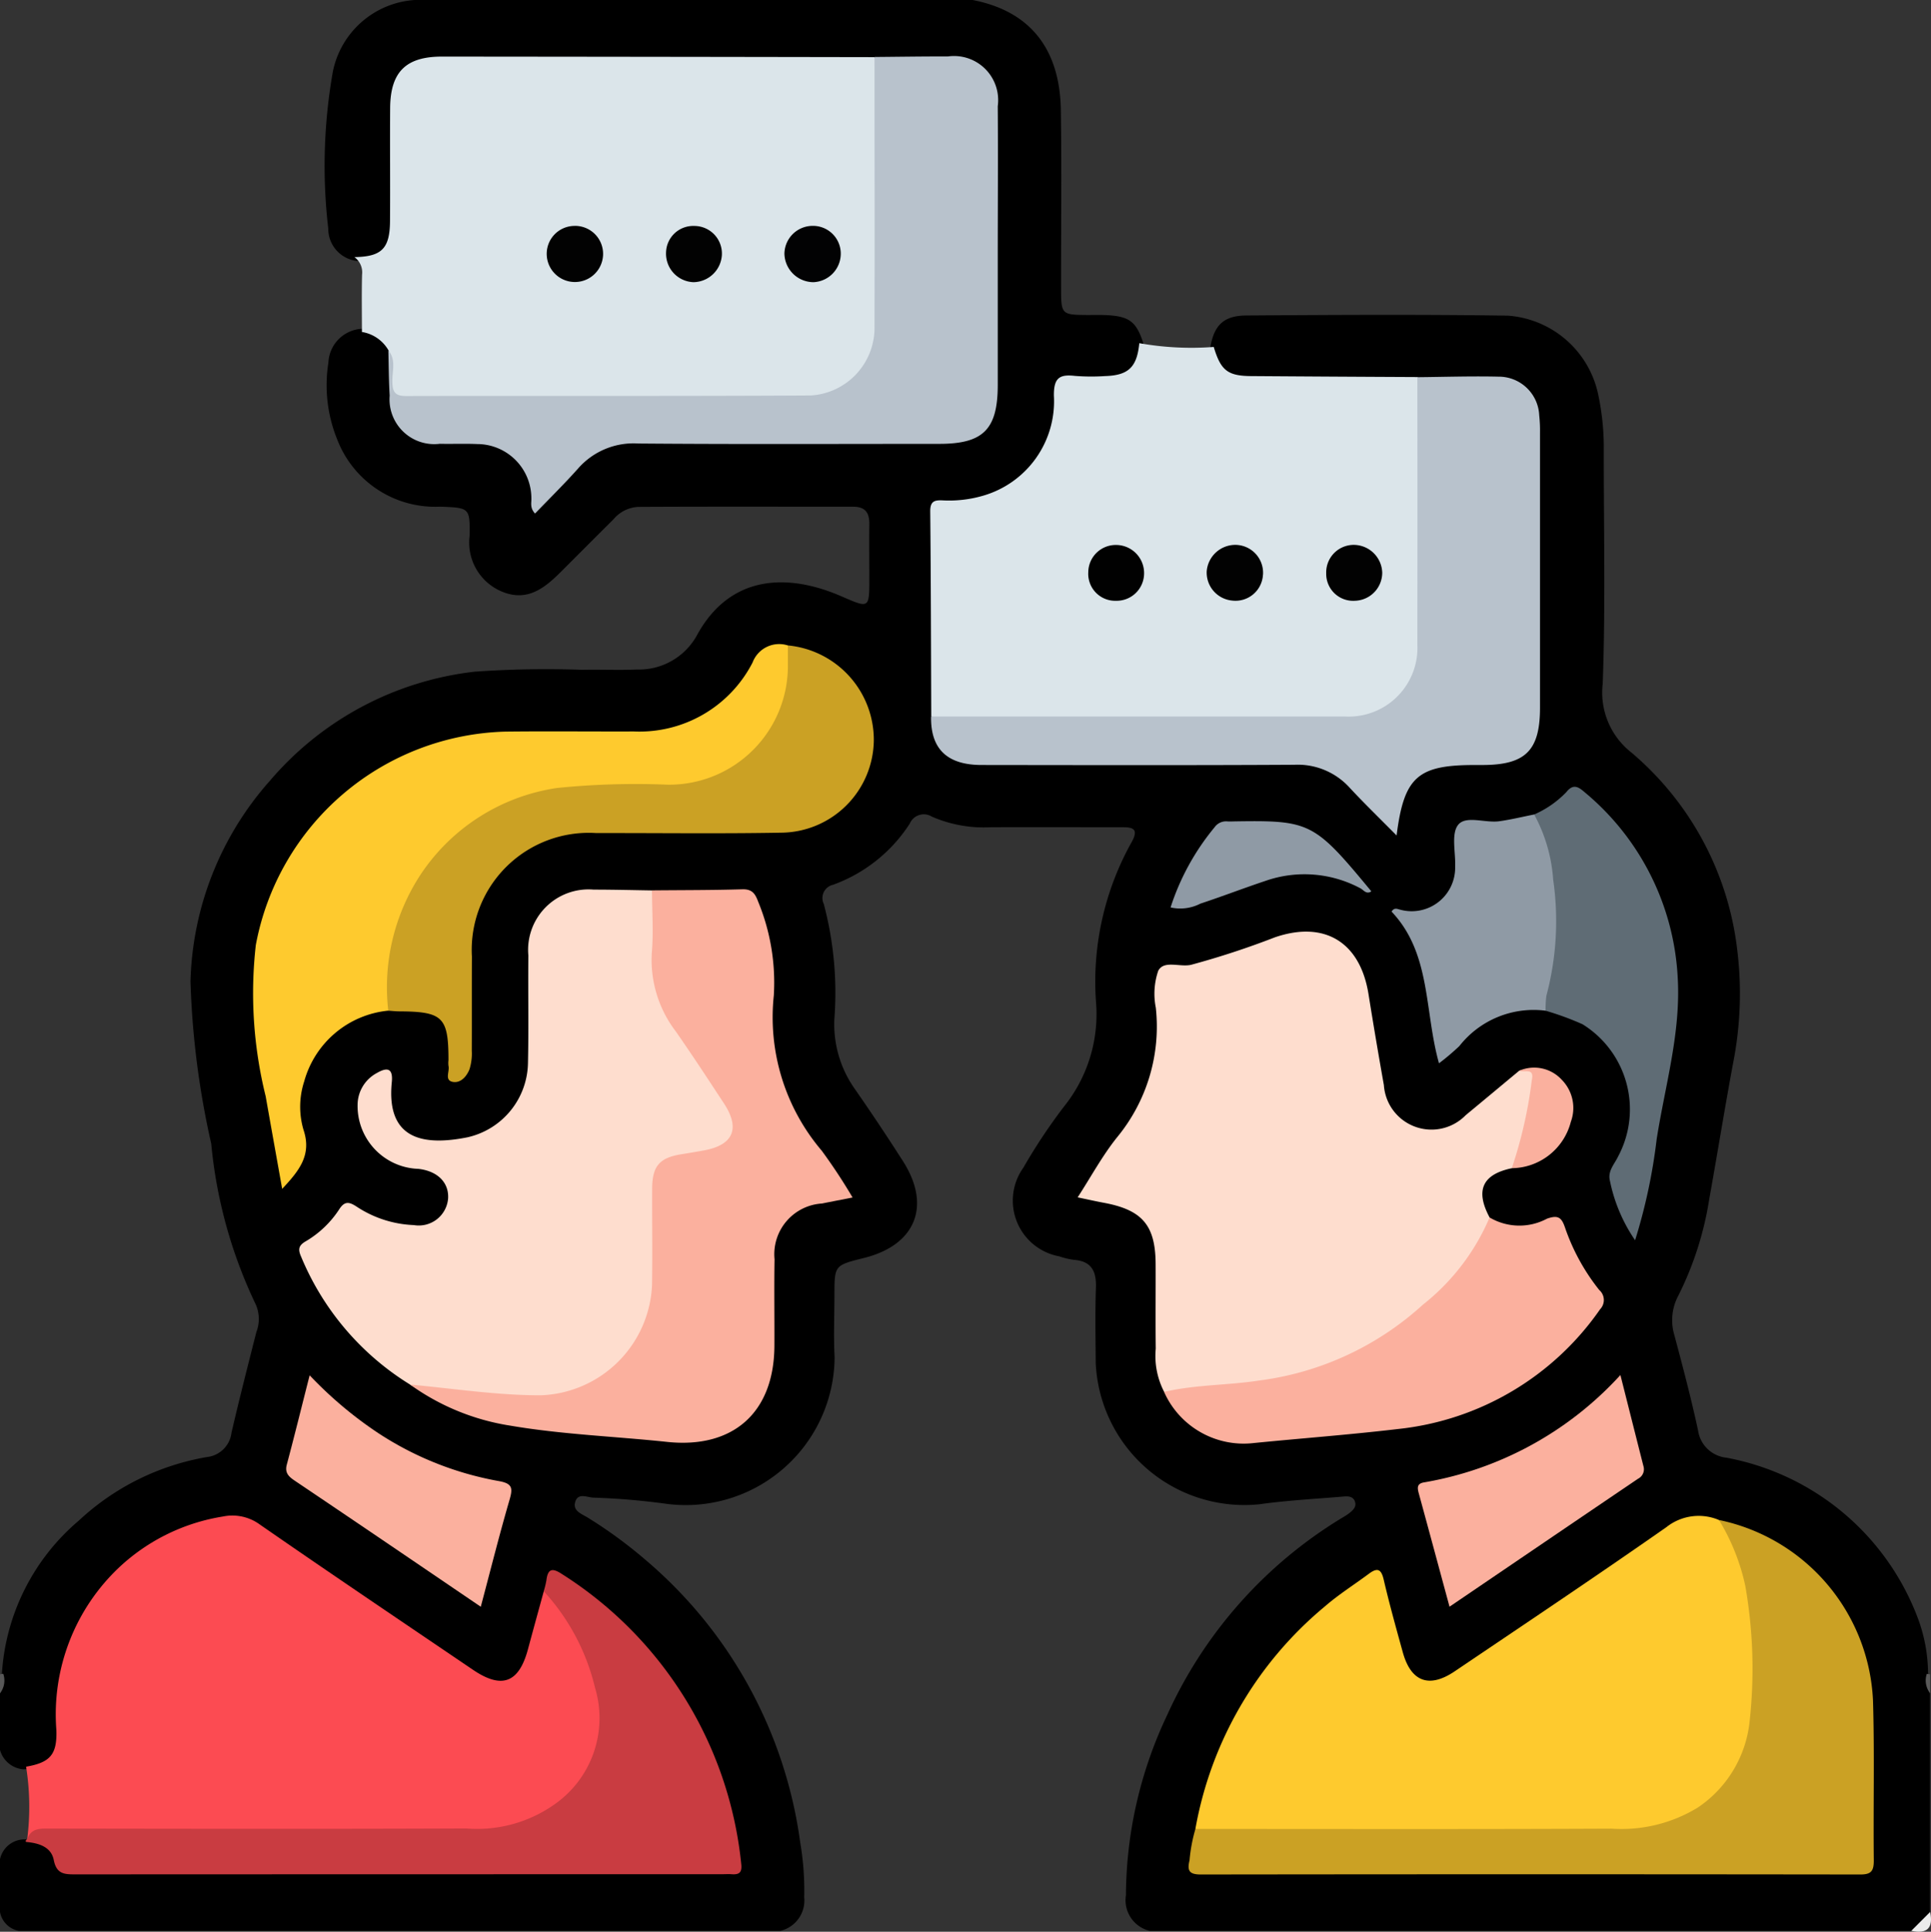 <svg id="Grupo_138056" data-name="Grupo 138056" xmlns="http://www.w3.org/2000/svg" xmlns:xlink="http://www.w3.org/1999/xlink" width="79.479" height="79.5" viewBox="0 0 79.479 79.5">
  <rect x="0" y="0" width="79.479" height="79.5" fill="#333333" stroke="none"/>
  <defs>
    <clipPath id="clip-path">
      <rect id="Rectángulo_88243" data-name="Rectángulo 88243" width="79.479" height="79.5" fill="none"/>
    </clipPath>
  </defs>
  <g id="Grupo_138057" data-name="Grupo 138057" clip-path="url(#clip-path)">
    <path id="Trazado_208452" data-name="Trazado 208452" d="M78.666,79.464H47.324A1.294,1.294,0,0,1,46.343,78a17.471,17.471,0,0,1,1.7-7.423,18.307,18.307,0,0,1,7.2-8.113,2.713,2.713,0,0,0,.323-.214c.144-.119.276-.256.2-.462s-.268-.213-.454-.2c-1.157.1-2.321.157-3.47.319A6.123,6.123,0,0,1,45.1,56.1c-.008-1.034-.029-2.07.008-3.1.025-.682-.182-1.1-.912-1.152a3.11,3.11,0,0,1-.6-.144,2.331,2.331,0,0,1-1.476-3.646,23.049,23.049,0,0,1,1.674-2.518A6.067,6.067,0,0,0,45.108,41.2a11.77,11.77,0,0,1,1.483-6.567c.321-.592-.065-.588-.465-.588-1.784,0-3.567-.007-5.351,0a5.364,5.364,0,0,1-2.419-.436.627.627,0,0,0-.91.286,6.321,6.321,0,0,1-3.157,2.518.56.56,0,0,0-.382.792,14.251,14.251,0,0,1,.433,4.766,4.619,4.619,0,0,0,.843,2.844q1.019,1.464,1.98,2.968c1.182,1.846.525,3.461-1.61,3.991-1.207.3-1.207.3-1.208,1.525,0,.853-.04,1.709.007,2.56a6.127,6.127,0,0,1-6.911,6.032,28.721,28.721,0,0,0-3.009-.256c-.266-.009-.625-.209-.75.157-.132.388.263.512.514.668A18.888,18.888,0,0,1,26.573,64.2,18.486,18.486,0,0,1,32.938,75.84a11.619,11.619,0,0,1,.163,2.239,1.284,1.284,0,0,1-.983,1.385H.776A.963.963,0,0,1,0,78.687V76.515A1.032,1.032,0,0,1,1.032,75.7a1.288,1.288,0,0,1,1.352.7.912.912,0,0,0,.956.505c.154-.008.31,0,.465,0H29.055c.1,0,.207,0,.31,0,.858-.013.922-.08.793-.958a14.78,14.78,0,0,0-1.378-4.5,16.081,16.081,0,0,0-5.227-6.116c-.356-.248-.72-.513-.955.132-.292.831-.424,1.706-.7,2.541-.463,1.4-1.255,1.695-2.469.9-2.725-1.785-5.441-3.588-8.073-5.5a3.386,3.386,0,0,0-3.4-.491,7.991,7.991,0,0,0-5.425,7.473c0,.284,0,.569,0,.853C2.5,72.321,2.047,72.772.96,72.816a1.087,1.087,0,0,1-.96-.8V69.686c.164-.265.042-.557.08-.835a8.987,8.987,0,0,1,3.161-6.268,10.252,10.252,0,0,1,5.28-2.619,1.142,1.142,0,0,0,1.007-1c.321-1.385.673-2.764,1.023-4.142a1.491,1.491,0,0,0-.023-1.135,19.513,19.513,0,0,1-1.834-6.619,34.9,34.9,0,0,1-.854-6.679,12.931,12.931,0,0,1,3.275-8.264,13,13,0,0,1,8.433-4.483,42.132,42.132,0,0,1,4.416-.076c.749-.016,1.5.019,2.249-.012a2.725,2.725,0,0,0,2.457-1.381c1.333-2.476,3.665-2.626,5.95-1.637,1.171.506,1.162.528,1.161-.779,0-.724-.009-1.448,0-2.172.008-.469-.152-.731-.665-.731-2.947,0-5.895-.009-8.842.007a1.422,1.422,0,0,0-1.015.5q-1.1,1.1-2.195,2.194c-.667.665-1.377,1.217-2.4.794A2.186,2.186,0,0,1,19.33,22.04c.013-1.148-.01-1.143-1.217-1.188a4.32,4.32,0,0,1-4.22-2.732,5.947,5.947,0,0,1-.376-3.2,1.456,1.456,0,0,1,1.338-1.386,1.353,1.353,0,0,1,1.3.982,16.121,16.121,0,0,0,.159,2.08,1.711,1.711,0,0,0,1.734,1.468c.412.037.827.015,1.24.019a2.485,2.485,0,0,1,2.758,2.077.366.366,0,0,0,.206.291c.482-.417.935-.906,1.405-1.375a3.3,3.3,0,0,1,2.5-1.009c4.006.036,8.013.015,12.02.014a6.648,6.648,0,0,0,1.084-.044,1.665,1.665,0,0,0,1.526-1.425,4.689,4.689,0,0,0,.1-1.079q0-5.313,0-10.627a4.443,4.443,0,0,0-.047-.773,1.709,1.709,0,0,0-1.733-1.563c-1.059-.053-2.119,0-3.18-.021-5.653.041-11.3.008-16.957.018-2.262,0-2.74.488-2.748,2.789,0,1.317.033,2.634-.017,3.949-.039,1.025-.456,1.393-1.512,1.434a1.331,1.331,0,0,1-1.182-1.332,22.281,22.281,0,0,1,.19-6.465A3.685,3.685,0,0,1,17.068,0H40.031c2.34.45,3.594,1.982,3.633,4.529.037,2.45.006,4.9.01,7.353,0,1.058.024,1.075,1.084,1.082.31,0,.62-.01.928.014.813.063,1.092.294,1.363,1.116a1.467,1.467,0,0,1-1.483,1.626c-.051.006-.1.009-.155.013-1.622.127-1.622.127-1.921,1.671a4.374,4.374,0,0,1-3.708,3.379c-1.23.217-1.229.217-1.231,1.49,0,2.4.007,4.809,0,7.213.16,1.341.656,1.779,2.122,1.785,3.927.016,7.855.069,11.78-.025a4.614,4.614,0,0,1,4.019,1.7,3.1,3.1,0,0,0,.72.681c.073.007.122-.012.137-.063.57-1.836,1.183-2.282,3.145-2.287,2.222-.006,2.75-.517,2.757-2.731.011-3.411,0-6.822,0-10.234,0-.207,0-.414-.021-.62-.139-1.489-.624-1.932-2.128-1.943-.93-.007-1.86.009-2.791-.005-2.2.032-4.394.022-6.59.007a1.69,1.69,0,0,1-1.9-1.35c.139-.993.538-1.41,1.492-1.417,3.592-.025,7.184-.046,10.775.007a4.1,4.1,0,0,1,3.725,3.3,10.53,10.53,0,0,1,.218,2c-.007,3.283.076,6.568-.044,9.847a3.136,3.136,0,0,0,1.188,2.838A12.535,12.535,0,0,1,71.5,39.057a14.774,14.774,0,0,1-.168,4.706c-.345,1.855-.644,3.718-.978,5.575a13.528,13.528,0,0,1-1.269,3.973,2.142,2.142,0,0,0-.167,1.643c.347,1.3.69,2.6.973,3.912a1.314,1.314,0,0,0,1.169,1.125,10.464,10.464,0,0,1,7.891,6.64,6.578,6.578,0,0,1,.406,2.195c.038.285-.084.585.08.859v9a.963.963,0,0,1-.776.776"/>
    <path id="Trazado_208453" data-name="Trazado 208453" d="M506.534,507.445l.776-.776q.209.985-.776.776" transform="translate(-427.867 -427.982)" fill="#ececec"/>
    <path id="Trazado_208454" data-name="Trazado 208454" d="M0,443.582a.465.465,0,0,1,.135-.023.85.85,0,0,1-.135.8Z" transform="translate(0 -374.673)" fill="#585858"/>
    <path id="Trazado_208455" data-name="Trazado 208455" d="M510.452,443.567q.068.008.136.022v.776a.85.85,0,0,1-.136-.8" transform="translate(-431.145 -374.68)" fill="#5a5a5a"/>
    <path id="Trazado_208456" data-name="Trazado 208456" d="M94.235,26.337c0-.789-.015-1.578.006-2.366a.774.774,0,0,0-.316-.72c1.125-.018,1.459-.348,1.466-1.494.01-1.548-.006-3.1.005-4.645.011-1.483.651-2.114,2.134-2.113q8.9.007,17.8.023a1.328,1.328,0,0,1,.248,1.024c.006,3.281.02,6.562,0,9.843a3.107,3.107,0,0,1-3.3,3.314c-5.269.024-10.538.013-15.807,0-1.025,0-1.059-.063-1.071-1.11a2.46,2.46,0,0,0-.066-.994,1.542,1.542,0,0,0-1.095-.766" transform="translate(-79.338 -12.67)" fill="#dbe5ea"/>
    <path id="Trazado_208457" data-name="Trazado 208457" d="M255.111,90.938a12.217,12.217,0,0,0,3.068.155c.294.978.574,1.2,1.592,1.2q3.4.024,6.793.04a1.423,1.423,0,0,1,.244,1.029c0,3.279.018,6.559,0,9.838a3.123,3.123,0,0,1-3.351,3.342c-5.292.021-10.584.009-15.876,0a1.418,1.418,0,0,1-1.029-.245c-.011-2.816-.014-5.631-.042-8.447,0-.42.189-.456.516-.442a4.977,4.977,0,0,0,1.685-.2A4.043,4.043,0,0,0,251.6,93.1c-.008-.724.221-.89.866-.815a8.589,8.589,0,0,0,1.239.007c.965-.028,1.316-.37,1.41-1.356" transform="translate(-208.222 -76.815)" fill="#dbe5ea"/>
    <path id="Trazado_208458" data-name="Trazado 208458" d="M6.961,414.951a10.519,10.519,0,0,0-.046-2.981c.981-.17,1.282-.49,1.246-1.51a8.317,8.317,0,0,1,2.6-6.708,8.109,8.109,0,0,1,4.25-2.077,1.914,1.914,0,0,1,1.524.328c2.908,2.015,5.842,3.991,8.77,5.977,1.191.808,1.892.544,2.265-.839.215-.8.434-1.593.652-2.389.375-.154.523.149.662.371a12.96,12.96,0,0,1,1.681,3.559,4.772,4.772,0,0,1-4.041,5.932,22.546,22.546,0,0,1-2.78.155q-7.32-.009-14.641-.005a7.876,7.876,0,0,0-2.14.188" transform="translate(-5.841 -339.262)" fill="#fc4b52"/>
    <path id="Trazado_208459" data-name="Trazado 208459" d="M303.486,256.621c-1.214.253-1.511.915-.913,2.027.187.43-.07.76-.281,1.071a13,13,0,0,1-8.971,5.814c-1.172.191-2.358.287-3.544.36a.822.822,0,0,1-.6-.068,3.207,3.207,0,0,1-.346-1.778c-.014-1.163,0-2.326-.005-3.489-.008-1.589-.549-2.221-2.132-2.515-.329-.061-.655-.135-1.077-.223.548-.845,1.013-1.71,1.617-2.465a7.165,7.165,0,0,0,1.6-5.338,2.926,2.926,0,0,1,.1-1.523c.235-.446.889-.139,1.35-.244a34.227,34.227,0,0,0,3.45-1.131c2.041-.7,3.513.192,3.855,2.343q.3,1.873.632,3.74a1.965,1.965,0,0,0,3.369,1.235c.735-.607,1.466-1.219,2.2-1.828.368-.089.788-.182.71.408a17.345,17.345,0,0,1-.627,3.159.658.658,0,0,1-.391.446" transform="translate(-241.261 -208.543)" fill="#feddce"/>
    <path id="Trazado_208460" data-name="Trazado 208460" d="M316.815,414.593a15.4,15.4,0,0,1,5.339-9.165c.563-.488,1.2-.888,1.8-1.335.339-.252.506-.214.611.237.233,1,.512,2,.786,2.991.336,1.217,1.085,1.5,2.146.78,2.909-1.963,5.827-3.915,8.7-5.924a2.137,2.137,0,0,1,2.162-.3,3.894,3.894,0,0,1,1.278,2.571,18.176,18.176,0,0,1,.2,5.928,5.062,5.062,0,0,1-3.82,4.206,10.134,10.134,0,0,1-2.073.242q-8.091.014-16.182,0a1.261,1.261,0,0,1-.95-.235" transform="translate(-267.613 -339.324)" fill="#feca2e"/>
    <path id="Trazado_208461" data-name="Trazado 208461" d="M83.873,256.107a11.221,11.221,0,0,1-4.486-5.265c-.129-.292-.109-.451.173-.621a4.148,4.148,0,0,0,1.393-1.322c.238-.376.439-.3.743-.1a4.587,4.587,0,0,0,2.33.744,1.211,1.211,0,0,0,1.412-1.1c.036-.655-.441-1.127-1.226-1.214a2.589,2.589,0,0,1-2.5-2.627,1.494,1.494,0,0,1,.8-1.321c.417-.24.665-.2.608.378-.244,2.436,1.4,2.612,3.111,2.272a3.19,3.19,0,0,0,2.494-3.068c.033-1.471,0-2.944.016-4.416a2.488,2.488,0,0,1,2.689-2.71c.8,0,1.6.021,2.4.033a1.179,1.179,0,0,1,.218,1.028,7.594,7.594,0,0,0,1.853,6.021,11.75,11.75,0,0,1,1.112,1.676,1.326,1.326,0,0,1-.956,2.2c-.05.012-.1.021-.152.032-1.849.387-1.849.387-1.849,2.31,0,.929.013,1.859,0,2.788a4.947,4.947,0,0,1-5,4.949c-1.447.006-2.875-.236-4.314-.347a2.677,2.677,0,0,1-.868-.314" transform="translate(-66.994 -199.125)" fill="#feddce"/>
    <path id="Trazado_208462" data-name="Trazado 208462" d="M246.776,113.732q8.523,0,17.045,0a2.828,2.828,0,0,0,2.968-2.965q.008-5.5,0-11c1.11-.01,2.222-.048,3.331-.022a1.667,1.667,0,0,1,1.685,1.593,5.792,5.792,0,0,1,.032.7q0,5.664,0,11.328c0,1.774-.6,2.361-2.38,2.362h-.31c-2.345,0-2.907.487-3.213,2.9-.682-.691-1.324-1.312-1.931-1.965a2.884,2.884,0,0,0-2.275-.945c-4.292.024-8.584.014-12.876.009-1.417,0-2.1-.662-2.078-1.988" transform="translate(-208.451 -84.244)" fill="#b8c2cc"/>
    <path id="Trazado_208463" data-name="Trazado 208463" d="M102.969,27.1c.318.388.149.846.157,1.27s.1.6.562.6c5.556-.013,11.113.01,16.67-.023a2.791,2.791,0,0,0,2.615-2.84c.008-3.7,0-7.394,0-11.09,1.007-.008,2.013-.025,3.019-.022a1.817,1.817,0,0,1,2.053,2.05c.016,2.092,0,4.184,0,6.276q0,2.6,0,5.191c0,1.827-.592,2.426-2.4,2.427-4.132,0-8.263.02-12.394-.014a3.032,3.032,0,0,0-2.473,1.021c-.563.633-1.169,1.227-1.778,1.861-.224-.241-.14-.452-.151-.637a2.235,2.235,0,0,0-2.22-2.223c-.516-.022-1.033,0-1.549-.011a1.841,1.841,0,0,1-2.063-1.984c-.039-.618-.038-1.238-.055-1.857" transform="translate(-86.978 -12.672)" fill="#b8c2cc"/>
    <path id="Trazado_208464" data-name="Trazado 208464" d="M108.688,256.042c1.79.166,3.572.443,5.374.442a4.753,4.753,0,0,0,4.584-4.535c.02-1.318,0-2.636.005-3.955,0-.946.3-1.292,1.23-1.435.3-.047.608-.1.91-.155,1.2-.221,1.492-.9.816-1.929-.65-.992-1.3-1.983-1.978-2.958a4.845,4.845,0,0,1-.992-3.255c.071-.847.009-1.7.007-2.558,1.239-.012,2.478-.007,3.716-.044.394-.012.528.169.65.5a8.731,8.731,0,0,1,.648,3.867,8.472,8.472,0,0,0,1.975,6.394,23.023,23.023,0,0,1,1.267,1.923l-1.271.248a2.091,2.091,0,0,0-1.941,2.293c-.02,1.188,0,2.377-.006,3.566-.013,2.745-1.7,4.24-4.42,3.951-2.156-.229-4.329-.305-6.468-.672a9.562,9.562,0,0,1-4.1-1.682" transform="translate(-91.808 -199.061)" fill="#fbb09e"/>
    <path id="Trazado_208465" data-name="Trazado 208465" d="M315.284,415.508c5.712,0,11.423.014,17.135-.012a6.017,6.017,0,0,0,3.541-.867,4.876,4.876,0,0,0,2.132-3.512,19.754,19.754,0,0,0-.173-5.606,8.747,8.747,0,0,0-1.084-2.718,7.965,7.965,0,0,1,6.339,7.431c.065,2.2.008,4.394.032,6.591,0,.437-.118.568-.561.567q-13.567-.018-27.134,0c-.478,0-.575-.151-.468-.585a6.565,6.565,0,0,1,.242-1.289" transform="translate(-266.082 -340.238)" fill="#cba124"/>
    <path id="Trazado_208466" data-name="Trazado 208466" d="M72.443,185.766a3.994,3.994,0,0,0-3.461,2.911,3.369,3.369,0,0,0-.03,1.991c.344,1.022-.154,1.664-.877,2.432-.24-1.347-.462-2.577-.679-3.809a17.629,17.629,0,0,1-.406-6.224,10.748,10.748,0,0,1,10.284-8.785c1.758-.02,3.516,0,5.274-.006a5.231,5.231,0,0,0,4.89-2.841,1.169,1.169,0,0,1,1.449-.7,2.2,2.2,0,0,1,.149,1.725,5.152,5.152,0,0,1-5.04,4.215,35.894,35.894,0,0,0-4.641.145,7.959,7.959,0,0,0-6.7,7.68c0,.429.106.886-.21,1.268" transform="translate(-56.461 -144.173)" fill="#feca2e"/>
    <path id="Trazado_208467" data-name="Trazado 208467" d="M6.876,427.17c.165-.46.536-.435.932-.434,5.711.008,11.421.019,17.132-.005a5.522,5.522,0,0,0,3.651-1,4.327,4.327,0,0,0,1.653-4.8,8.91,8.91,0,0,0-2.109-3.963,3.652,3.652,0,0,0,.11-.447c.06-.5.257-.515.649-.255a16.04,16.04,0,0,1,7.369,11.907c.046.365-.072.467-.4.441-.129-.01-.258,0-.388,0q-13.294,0-26.589.006c-.456,0-.8.008-.917-.59-.108-.55-.63-.7-1.145-.745-.022-.047,0-.086.052-.118" transform="translate(-5.756 -351.481)" fill="#c93c41"/>
    <path id="Trazado_208468" data-name="Trazado 208468" d="M102.759,186.048a8.451,8.451,0,0,1,1.33-5.6,8.166,8.166,0,0,1,5.625-3.565,32.107,32.107,0,0,1,4.556-.134,4.888,4.888,0,0,0,4.937-4.957c0-.258,0-.517,0-.775a3.906,3.906,0,0,1,3.537,3.916,3.847,3.847,0,0,1-3.83,3.791c-2.531.046-5.063.011-7.595.016a4.818,4.818,0,0,0-5.118,5.082c-.007,1.292,0,2.584-.005,3.876a2.159,2.159,0,0,1-.093.76c-.115.292-.361.585-.693.521-.348-.067-.116-.433-.173-.659a.969.969,0,0,1,0-.232c0-1.769-.228-2-2.009-2.01-.154,0-.308-.018-.462-.027" transform="translate(-86.778 -144.455)" fill="#cba124"/>
    <path id="Trazado_208469" data-name="Trazado 208469" d="M308.546,329.694c1.28-.3,2.6-.268,3.894-.466A12.331,12.331,0,0,0,319.2,326.1a9.1,9.1,0,0,0,2.739-3.585,2.407,2.407,0,0,0,2.363.05c.454-.159.6-.055.744.374a8.578,8.578,0,0,0,1.407,2.562.547.547,0,0,1,.035.792,11.6,11.6,0,0,1-8.32,4.929c-1.971.233-3.951.38-5.926.576a3.587,3.587,0,0,1-3.7-2.1" transform="translate(-260.628 -272.411)" fill="#fbb09e"/>
    <path id="Trazado_208470" data-name="Trazado 208470" d="M406.515,209.639a4.116,4.116,0,0,0,1.323-.92c.29-.367.51-.209.763.011a10.615,10.615,0,0,1,3.821,7.607c.137,2.274-.518,4.45-.865,6.664a22.964,22.964,0,0,1-.888,4.16,6.663,6.663,0,0,1-1.037-2.45c-.1-.4.19-.684.339-1a4.118,4.118,0,0,0-1.467-5.44,11.888,11.888,0,0,0-1.519-.556.84.84,0,0,1-.139-.808,12.76,12.76,0,0,0-.334-7.035.539.539,0,0,1,0-.231" transform="translate(-343.369 -176.119)" fill="#5f6c75"/>
    <path id="Trazado_208471" data-name="Trazado 208471" d="M374.66,215.833a6.526,6.526,0,0,1,.782,2.683,11.929,11.929,0,0,1-.28,4.779,4.247,4.247,0,0,0-.032.613,3.887,3.887,0,0,0-3.549,1.455,9.623,9.623,0,0,1-.839.71c-.61-2.178-.318-4.523-1.953-6.244.12-.187.249-.1.358-.078a1.789,1.789,0,0,0,2.26-1.77c.025-.589-.171-1.347.123-1.721.317-.4,1.114-.068,1.693-.149.483-.067.959-.184,1.439-.279" transform="translate(-311.514 -182.313)" fill="#8f9aa5"/>
    <path id="Trazado_208472" data-name="Trazado 208472" d="M384.108,364.368c.331,1.309.638,2.529.948,3.749a.436.436,0,0,1-.22.519c-2.563,1.735-5.123,3.476-7.761,5.268-.437-1.613-.849-3.142-1.267-4.67-.062-.228-.078-.4.226-.448a14.16,14.16,0,0,0,8.075-4.418" transform="translate(-317.413 -307.78)" fill="#fbb09e"/>
    <path id="Trazado_208473" data-name="Trazado 208473" d="M83.867,373.969c-1.48-1.005-2.885-1.961-4.292-2.915q-1.667-1.13-3.338-2.255c-.245-.165-.451-.316-.355-.679.319-1.194.615-2.4.941-3.677a16.3,16.3,0,0,0,2.83,2.383,13.278,13.278,0,0,0,4.926,1.965c.6.1.613.291.467.791-.411,1.411-.768,2.838-1.18,4.388" transform="translate(-64.078 -307.843)" fill="#fbb09e"/>
    <path id="Trazado_208474" data-name="Trazado 208474" d="M310.224,221.178a9.969,9.969,0,0,1,1.81-3.3.576.576,0,0,1,.532-.244,2.262,2.262,0,0,0,.232,0c3.182-.052,3.329.022,5.69,2.877-.2.145-.321-.058-.451-.125a4.872,4.872,0,0,0-3.892-.309c-.9.3-1.791.643-2.694.942a1.807,1.807,0,0,1-1.228.155" transform="translate(-262.045 -183.829)" fill="#8f9aa5"/>
    <path id="Trazado_208475" data-name="Trazado 208475" d="M400.663,287.019a18.312,18.312,0,0,0,.825-3.626c.116-.533-.311-.3-.517-.387a1.54,1.54,0,0,1,1.75.373,1.651,1.651,0,0,1,.373,1.73,2.538,2.538,0,0,1-2.431,1.909" transform="translate(-338.439 -238.941)" fill="#fab09e"/>
    <path id="Trazado_208476" data-name="Trazado 208476" d="M209.092,62.174a1.2,1.2,0,0,1-1.2-1.172,1.163,1.163,0,0,1,1.131-1.145,1.143,1.143,0,0,1,1.187,1.077,1.176,1.176,0,0,1-1.118,1.24" transform="translate(-175.606 -50.561)" fill="#020203"/>
    <path id="Trazado_208477" data-name="Trazado 208477" d="M146.021,59.86a1.153,1.153,0,0,1,1.189,1.16A1.16,1.16,0,1,1,144.889,61a1.15,1.15,0,0,1,1.132-1.139" transform="translate(-122.387 -50.564)" fill="#020202"/>
    <path id="Trazado_208478" data-name="Trazado 208478" d="M177.642,62.184a1.173,1.173,0,0,1-1.128-1.222,1.118,1.118,0,0,1,1.16-1.092,1.136,1.136,0,0,1,1.138,1.2,1.189,1.189,0,0,1-1.17,1.114" transform="translate(-149.1 -50.571)" fill="#020202"/>
    <path id="Trazado_208479" data-name="Trazado 208479" d="M289.557,144.4a1.156,1.156,0,0,1,1.161,1.186,1.13,1.13,0,0,1-1.147,1.111,1.11,1.11,0,0,1-1.15-1.175,1.131,1.131,0,0,1,1.136-1.122" transform="translate(-243.628 -121.972)" fill="#010101"/>
    <path id="Trazado_208480" data-name="Trazado 208480" d="M322.113,145.615a1.132,1.132,0,0,1-1.263,1.066,1.157,1.157,0,0,1-1.052-1.212,1.183,1.183,0,0,1,1.2-1.081,1.149,1.149,0,0,1,1.117,1.227" transform="translate(-270.13 -121.964)" fill="#020202"/>
    <path id="Trazado_208481" data-name="Trazado 208481" d="M353.784,145.53a1.157,1.157,0,0,1-1.117,1.153,1.11,1.11,0,0,1-1.189-1.135,1.133,1.133,0,0,1,1.171-1.164,1.179,1.179,0,0,1,1.135,1.147" transform="translate(-296.892 -121.959)" fill="#020202"/>
  </g>
</svg>
